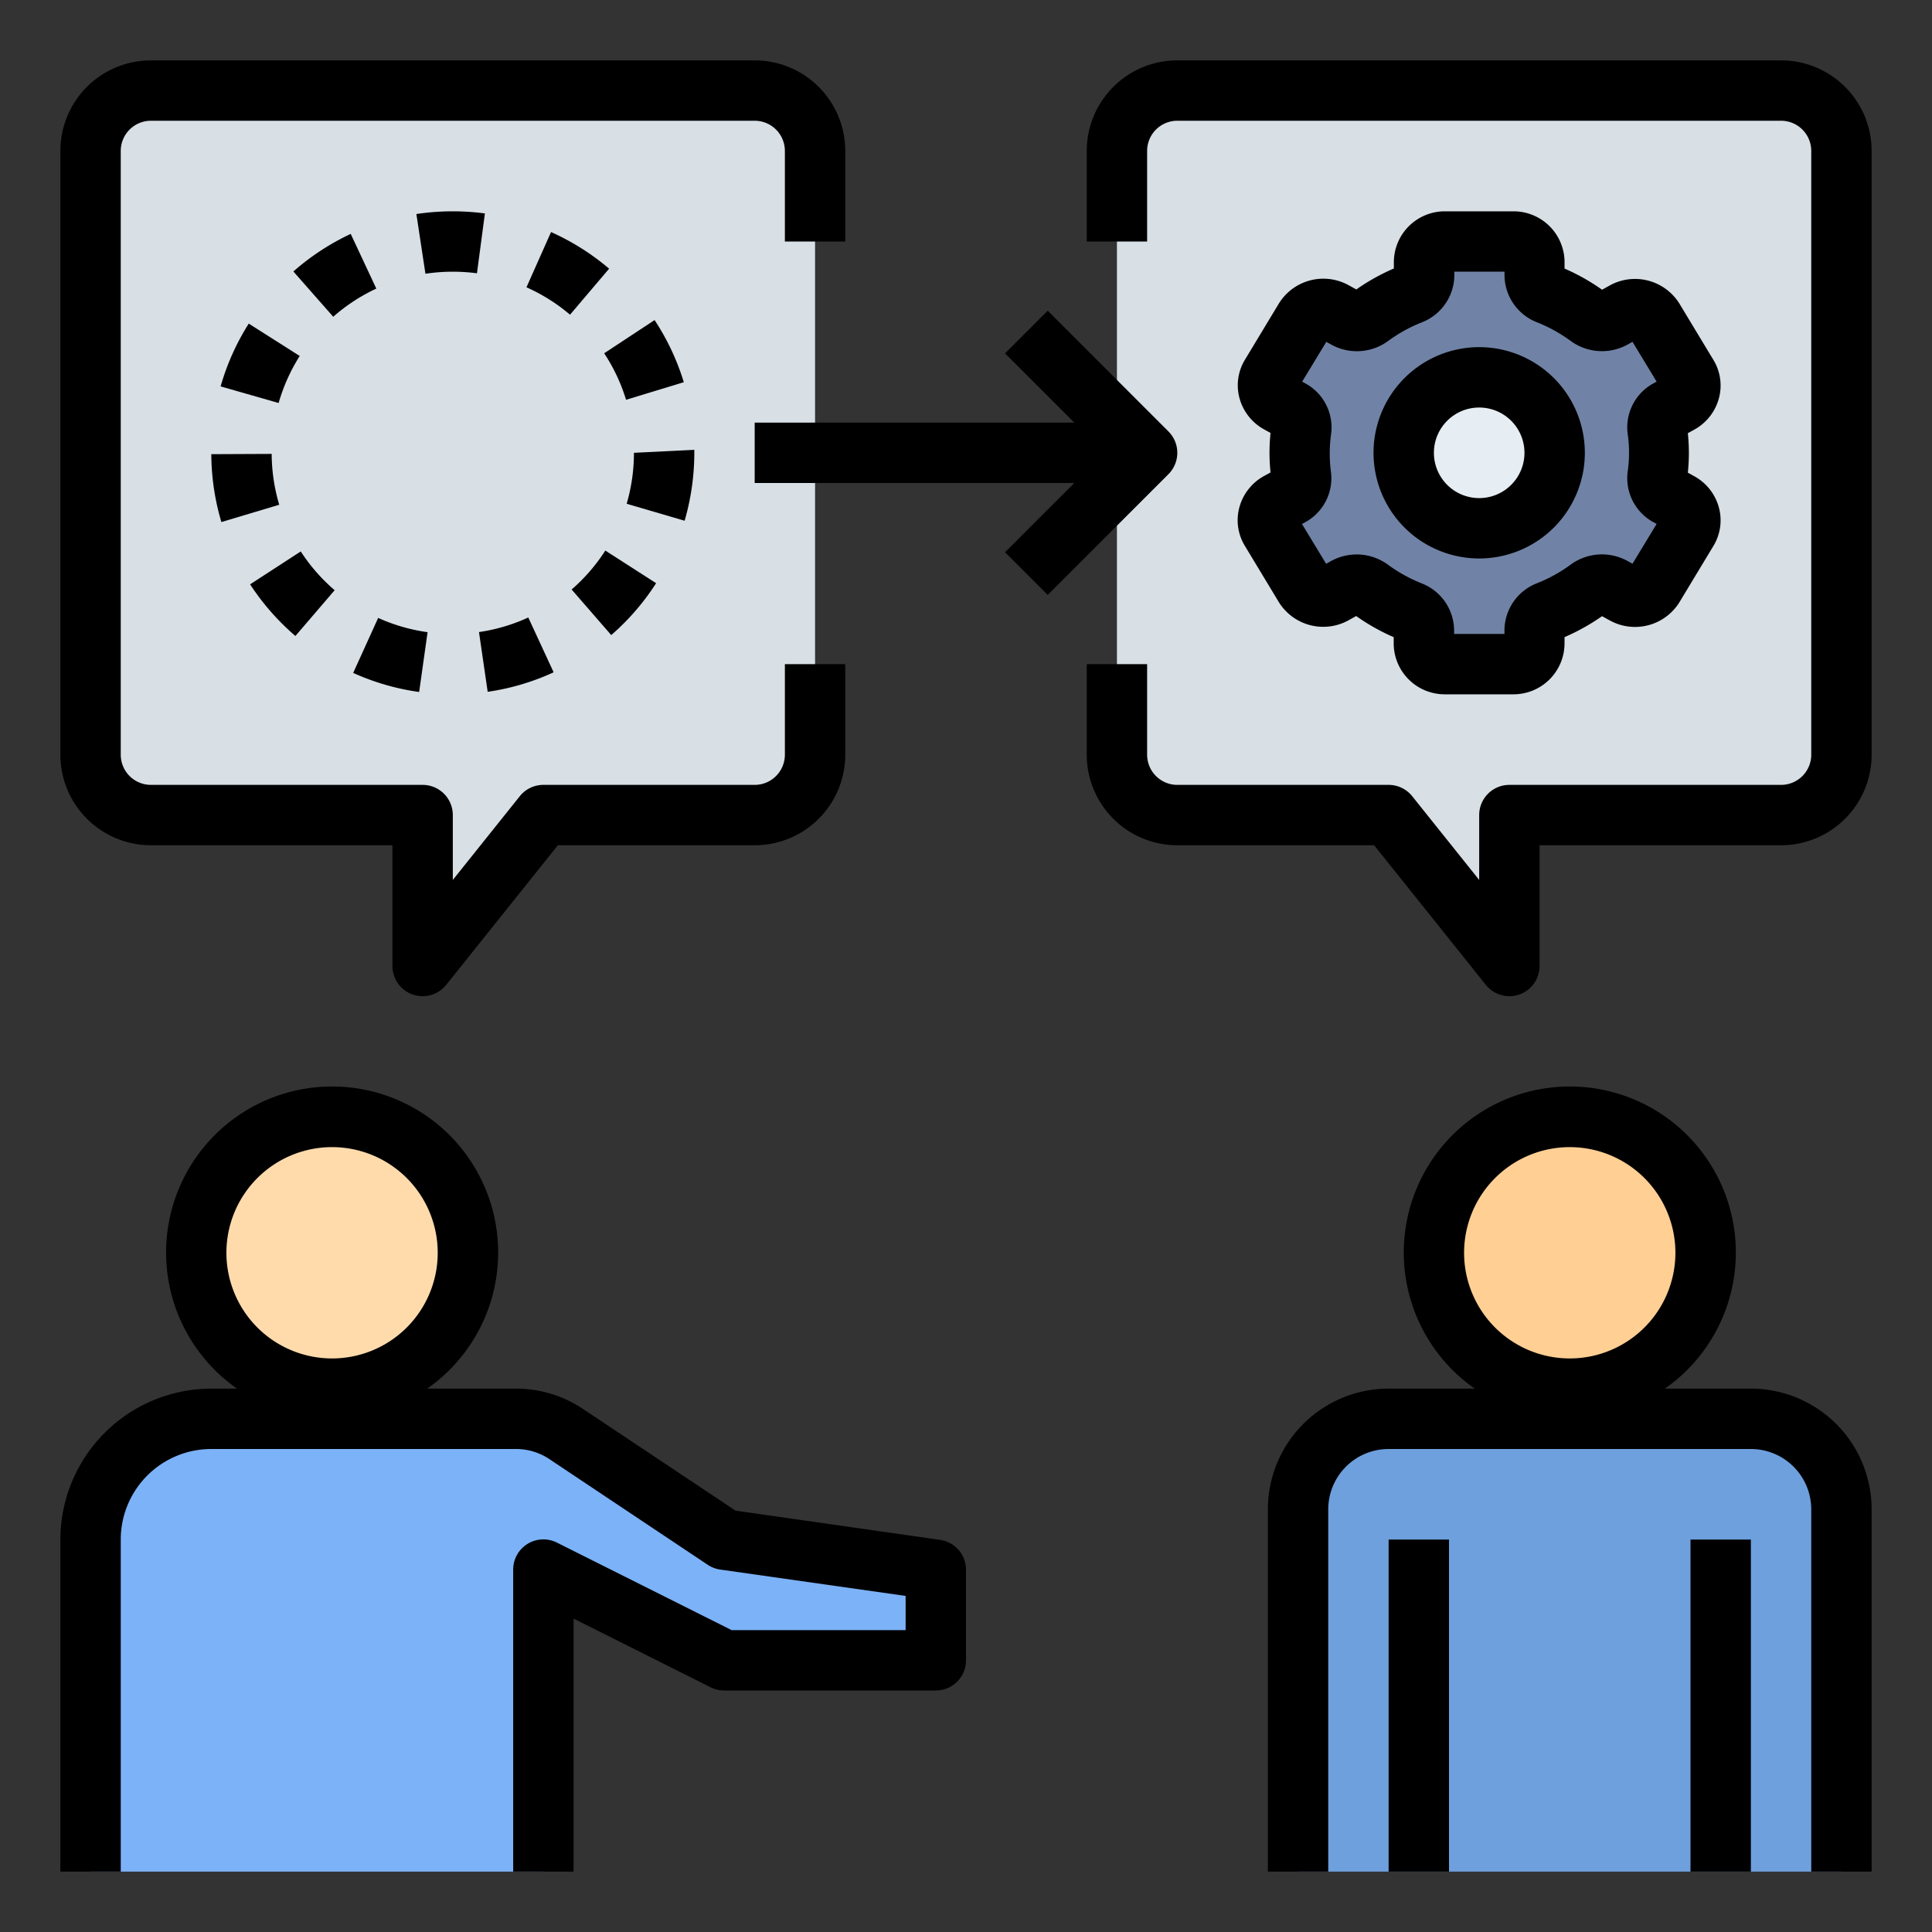<?xml version="1.0" encoding="UTF-8" standalone="no"?> <svg id="Layer_1" data-name="Layer 1" xmlns="http://www.w3.org/2000/svg" viewBox="0 0 64 64"><rect x="0" y="0" width="64" height="64" fill="#333333" stroke="none"/><circle cx="11" cy="41.5" r="4.5" style="fill:#ffdbac"/><path d="M3,62V51a4,4,0,0,1,4-4H17.092a3,3,0,0,1,1.664.5L24,51l7,1v3H24l-6-3V62Z" style="fill:#7cb2f8"/><path d="M61,62V50a3,3,0,0,0-3-3H46a3,3,0,0,0-3,3V62Z" style="fill:#6ea0de"/><circle cx="52" cy="41.5" r="4.5" style="fill:#ffcf94"/><path d="M25,3H5A2,2,0,0,0,3,5V25a2,2,0,0,0,2,2h9v5l4-5h7a2,2,0,0,0,2-2V5A2,2,0,0,0,25,3Z" style="fill:#d8e0e6"/><path d="M59,3H39a2,2,0,0,0-2,2V25a2,2,0,0,0,2,2h7l4,5V27h9a2,2,0,0,0,2-2V5A2,2,0,0,0,59,3Z" style="fill:#d8e0e6"/><path d="M54.95,15a5.273,5.273,0,0,0-.056-.769.653.653,0,0,1,.347-.655l.407-.224a.657.657,0,0,0,.258-.919l-1.128-1.866a.72.72,0,0,0-.96-.246l-.412.227a.745.745,0,0,1-.8-.066,6,6,0,0,0-1.316-.73.691.691,0,0,1-.458-.629V8.672a.688.688,0,0,0-.7-.672H47.872a.688.688,0,0,0-.7.672v.451a.691.691,0,0,1-.458.629,6,6,0,0,0-1.316.73.745.745,0,0,1-.8.066l-.412-.227a.72.72,0,0,0-.96.246l-1.128,1.866a.657.657,0,0,0,.258.919l.407.224a.653.653,0,0,1,.347.655,5.308,5.308,0,0,0,0,1.538.653.653,0,0,1-.347.655l-.407.224a.657.657,0,0,0-.258.919l1.128,1.866a.72.72,0,0,0,.96.246l.412-.227a.745.745,0,0,1,.8.066,6,6,0,0,0,1.316.73.691.691,0,0,1,.458.629v.451a.688.688,0,0,0,.7.672h2.256a.688.688,0,0,0,.7-.672v-.451a.691.691,0,0,1,.458-.629,6,6,0,0,0,1.316-.73.745.745,0,0,1,.8-.066l.412.227a.72.72,0,0,0,.96-.246l1.128-1.866a.657.657,0,0,0-.258-.919l-.407-.224a.653.653,0,0,1-.347-.655A5.273,5.273,0,0,0,54.95,15Z" style="fill:#7083a6"/><circle cx="49" cy="15" r="2.5" style="fill:#e6eef3"/><path d="M4,51a3,3,0,0,1,3-3H17.092a1.989,1.989,0,0,1,1.109.336l5.244,3.5a1,1,0,0,0,.413.158L30,52.867V54H24.236l-5.789-2.9A1,1,0,0,0,17,52V62h2V53.618L23.553,55.9A1,1,0,0,0,24,56h7a1,1,0,0,0,1-1V52a1,1,0,0,0-.858-.99l-6.776-.968-5.055-3.37A3.984,3.984,0,0,0,17.092,46h-2.94a5.5,5.5,0,1,0-6.3,0H7a5.006,5.006,0,0,0-5,5V62H4Zm3.5-9.5A3.5,3.5,0,1,1,11,45,3.5,3.5,0,0,1,7.5,41.5Z"/><path d="M58,46H55.152a5.5,5.5,0,1,0-6.3,0H46a4,4,0,0,0-4,4V62h2V50a2,2,0,0,1,2-2H58a2,2,0,0,1,2,2V62h2V50A4,4,0,0,0,58,46Zm-6-1a3.5,3.5,0,1,1,3.5-3.5A3.5,3.5,0,0,1,52,45Z"/><rect x="56" y="51" width="2" height="11"/><rect x="46" y="51" width="2" height="11"/><path d="M59,2H39a3,3,0,0,0-3,3V8h2V5a1,1,0,0,1,1-1H59a1,1,0,0,1,1,1V25a1,1,0,0,1-1,1H50a1,1,0,0,0-1,1v2.149l-2.219-2.774A1,1,0,0,0,46,26H39a1,1,0,0,1-1-1V22H36v3a3,3,0,0,0,3,3h6.52l3.7,4.625A1,1,0,0,0,50,33a1.023,1.023,0,0,0,.331-.056A1,1,0,0,0,51,32V28h8a3,3,0,0,0,3-3V5A3,3,0,0,0,59,2Z"/><path d="M41.056,16.806a1.631,1.631,0,0,0,.182,1.277l1.128,1.868a1.731,1.731,0,0,0,2.3.6l.259-.144a6.944,6.944,0,0,0,1.243.7v.222A1.69,1.69,0,0,0,47.873,23h2.254a1.69,1.69,0,0,0,1.7-1.672v-.222a7.065,7.065,0,0,0,1.243-.694l.26.143a1.731,1.731,0,0,0,2.3-.6l1.127-1.867a1.63,1.63,0,0,0,.183-1.278,1.685,1.685,0,0,0-.812-1.033l-.216-.119a6.307,6.307,0,0,0,0-1.308l.216-.119a1.685,1.685,0,0,0,.812-1.033,1.631,1.631,0,0,0-.182-1.277l-1.128-1.868a1.732,1.732,0,0,0-2.3-.6l-.259.144a6.944,6.944,0,0,0-1.243-.7V8.672A1.69,1.69,0,0,0,50.127,7H47.873a1.69,1.69,0,0,0-1.7,1.672v.222a7.065,7.065,0,0,0-1.243.694l-.26-.143a1.732,1.732,0,0,0-2.3.6l-1.127,1.867a1.63,1.63,0,0,0-.183,1.278,1.685,1.685,0,0,0,.812,1.033l.216.119a6.307,6.307,0,0,0,0,1.308l-.216.119A1.685,1.685,0,0,0,41.056,16.806ZM44.05,15a4.445,4.445,0,0,1,.045-.626,1.66,1.66,0,0,0-.852-1.673l-.107-.058.8-1.319.179.1a1.751,1.751,0,0,0,1.876-.134,4.957,4.957,0,0,1,1.1-.608,1.687,1.687,0,0,0,1.086-1.558V9h1.662v.123a1.684,1.684,0,0,0,1.086,1.557,5.024,5.024,0,0,1,1.1.61,1.757,1.757,0,0,0,1.875.133l.178-.1.8,1.319-.106.058a1.658,1.658,0,0,0-.853,1.672,4.384,4.384,0,0,1,0,1.253,1.66,1.66,0,0,0,.852,1.673l.107.058-.8,1.319-.179-.1a1.753,1.753,0,0,0-1.876.134,4.957,4.957,0,0,1-1.1.608,1.687,1.687,0,0,0-1.086,1.558V21H48.169v-.123a1.684,1.684,0,0,0-1.086-1.557,5.024,5.024,0,0,1-1.1-.61,1.757,1.757,0,0,0-1.875-.133l-.178.1-.8-1.319.106-.058a1.658,1.658,0,0,0,.853-1.672A4.471,4.471,0,0,1,44.05,15Z"/><path d="M49,18.5A3.5,3.5,0,1,0,45.5,15,3.5,3.5,0,0,0,49,18.5Zm0-5A1.5,1.5,0,1,1,47.5,15,1.5,1.5,0,0,1,49,13.5Z"/><path d="M23,14.95V14.9L21,15a6,6,0,0,1-.241,1.688l1.92.562A8.111,8.111,0,0,0,23,14.95Z"/><path d="M18.34,22.271,17.5,20.455a5.953,5.953,0,0,1-1.633.483l.288,1.979A7.908,7.908,0,0,0,18.34,22.271Z"/><path d="M14.164,20.942a5.981,5.981,0,0,1-1.637-.473L11.7,22.291a7.952,7.952,0,0,0,2.185.632Z"/><path d="M20.178,8.9a8.027,8.027,0,0,0-1.924-1.213L17.44,9.517a6.017,6.017,0,0,1,1.443.908Z"/><path d="M21.735,19.319l-1.683-1.081a6,6,0,0,1-1.116,1.29l1.312,1.51A8.006,8.006,0,0,0,21.735,19.319Z"/><path d="M22.652,12.661a7.969,7.969,0,0,0-.968-2.058l-1.67,1.1a5.934,5.934,0,0,1,.725,1.541Z"/><path d="M15.8,9.053l.263-1.983a8.14,8.14,0,0,0-2.27.02l.3,1.978A6.141,6.141,0,0,1,15.8,9.053Z"/><path d="M9.929,11.792,8.24,10.72A7.977,7.977,0,0,0,7.308,12.8l1.922.55A5.988,5.988,0,0,1,9.929,11.792Z"/><path d="M7.334,17.294l1.916-.573A5.987,5.987,0,0,1,9,15.036l-2,.009A7.977,7.977,0,0,0,7.334,17.294Z"/><path d="M11.618,7.748a8.022,8.022,0,0,0-1.9,1.245l1.321,1.5a6,6,0,0,1,1.427-.933Z"/><path d="M9.786,21.068l1.3-1.517a5.949,5.949,0,0,1-1.123-1.284l-1.678,1.09A8.031,8.031,0,0,0,9.786,21.068Z"/><path d="M38.707,14.293l-4-4-1.414,1.414L35.586,14H25v2H35.586l-2.293,2.293,1.414,1.414,4-4A1,1,0,0,0,38.707,14.293Z"/><path d="M5,28h8v4a1,1,0,0,0,.669.944A1.023,1.023,0,0,0,14,33a1,1,0,0,0,.781-.375L18.48,28H25a3,3,0,0,0,3-3V22H26v3a1,1,0,0,1-1,1H18a1,1,0,0,0-.781.375L15,29.149V27a1,1,0,0,0-1-1H5a1,1,0,0,1-1-1V5A1,1,0,0,1,5,4H25a1,1,0,0,1,1,1V8h2V5a3,3,0,0,0-3-3H5A3,3,0,0,0,2,5V25A3,3,0,0,0,5,28Z"/></svg>